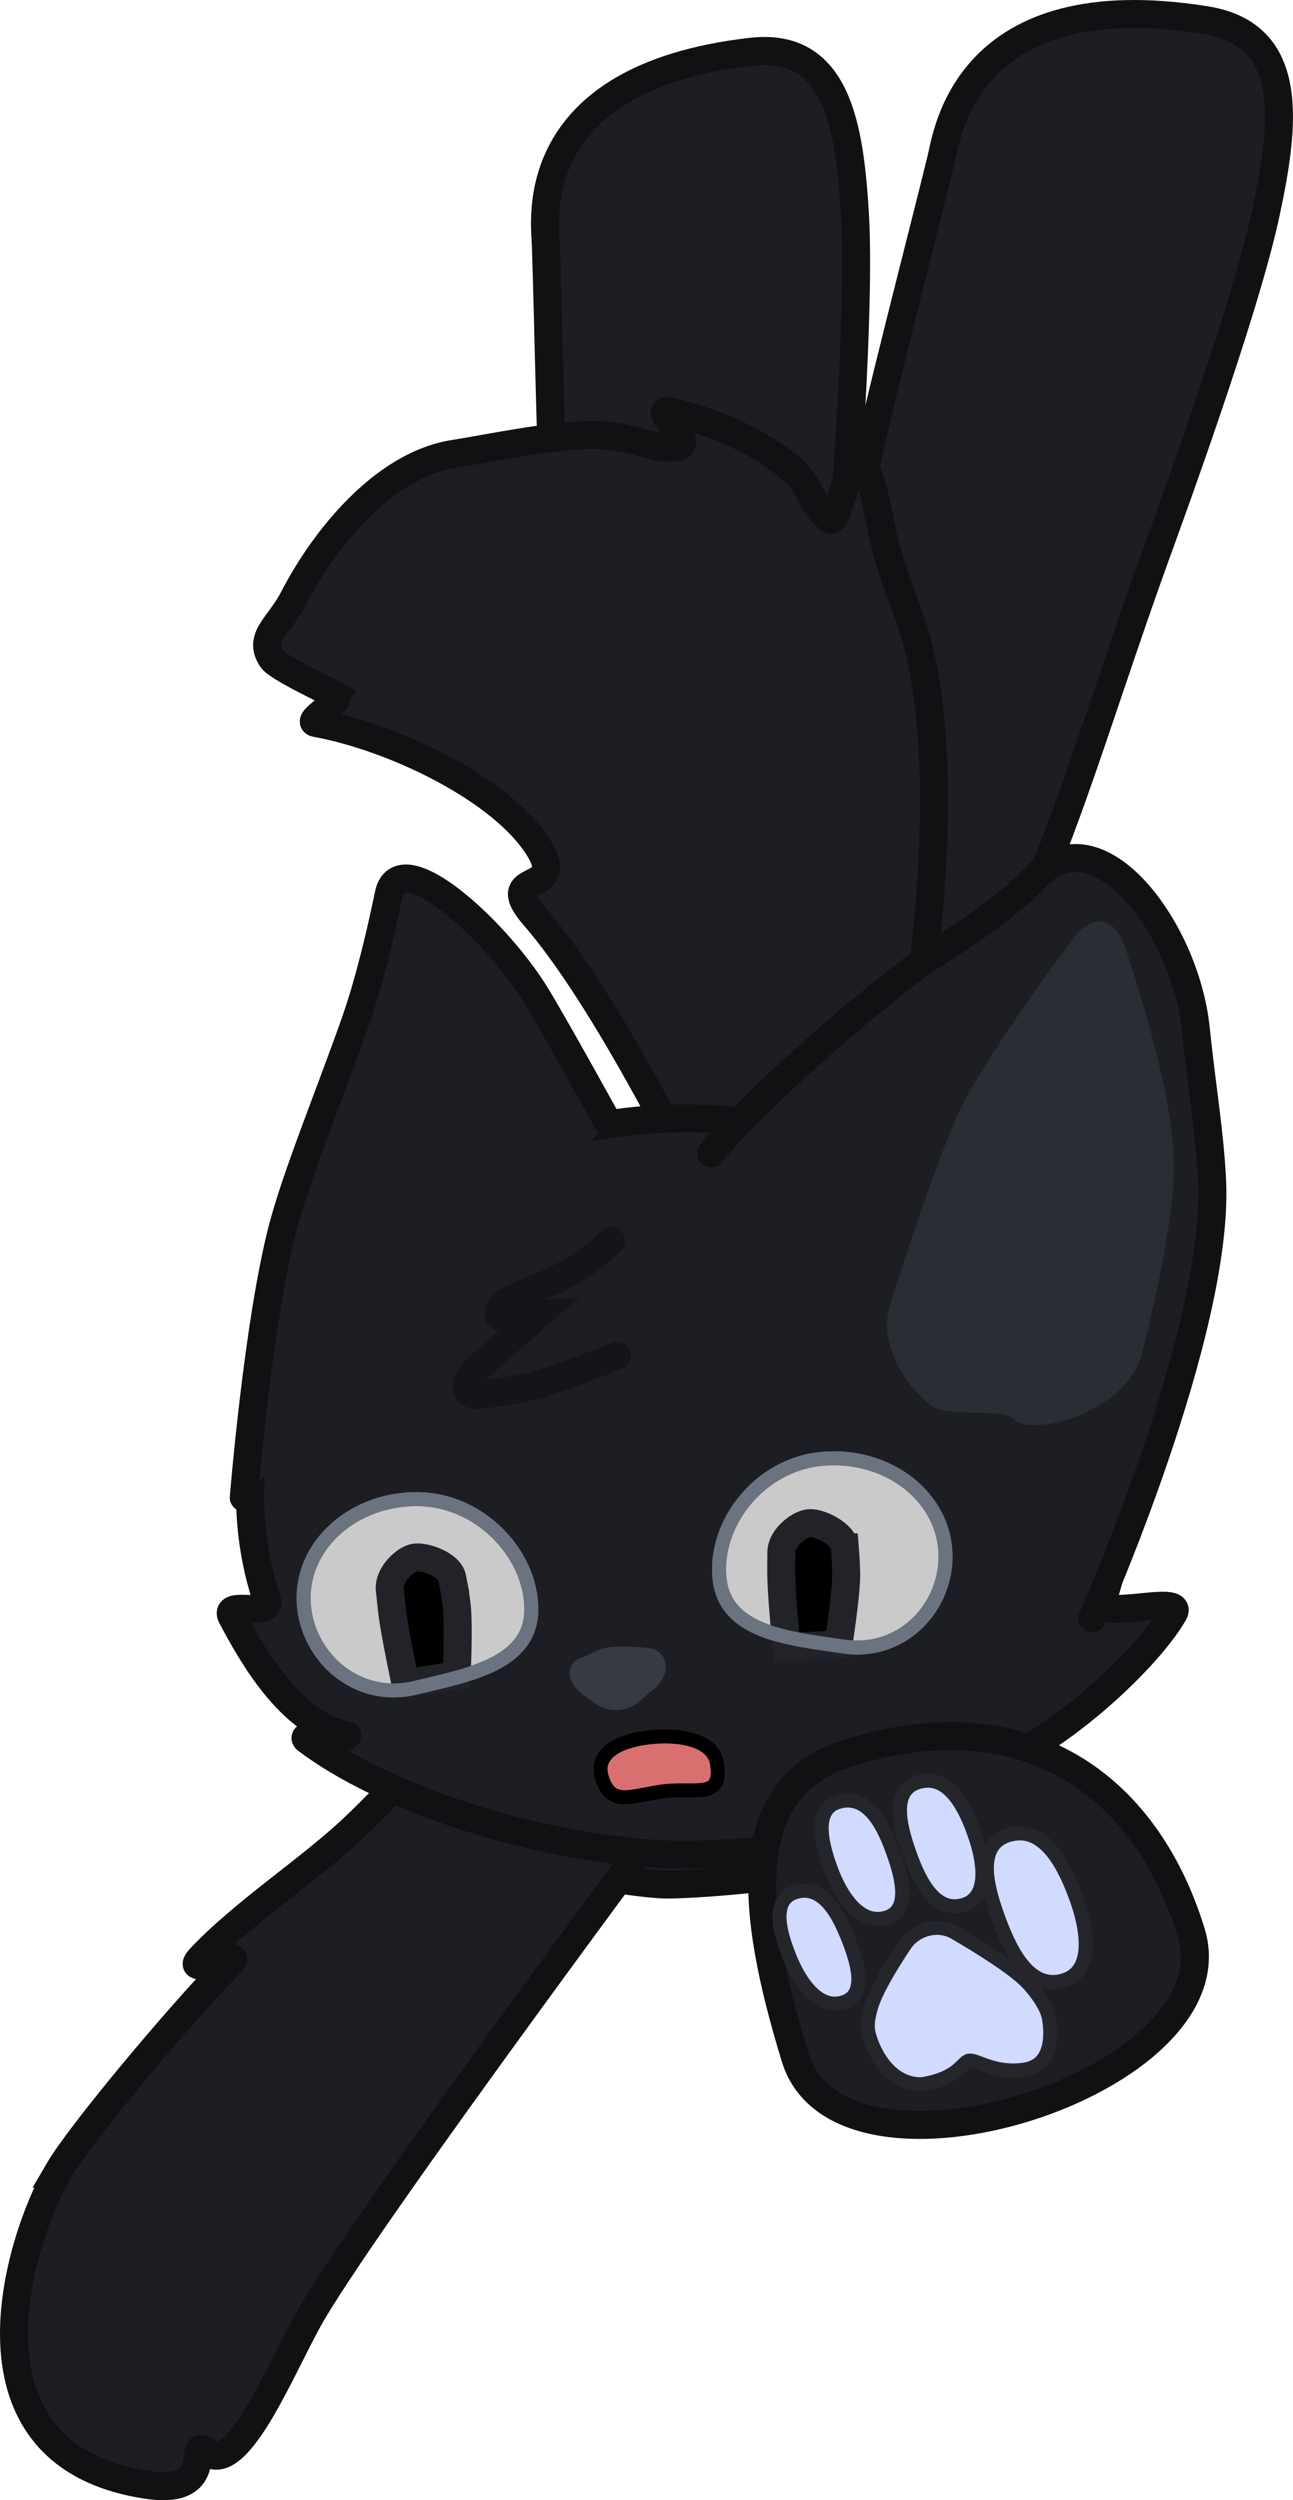 <svg version="1.1" xmlns="http://www.w3.org/2000/svg" xmlns:xlink="http://www.w3.org/1999/xlink" width="92.349" height="178.432" viewBox="0,0,92.349,178.432"><g transform="translate(-164.103,-114.684)"><g stroke-miterlimit="10"><path d="M204.452,247.986c-5.028,-1.347 -0.502,-9.637 -0.502,-9.637c0,0 7.59,-29.526 11.567,-42.69c0.399,-1.322 3.919,-10.407 4.33,-12.147c0.686,-2.909 6.464,2.38 7.59,0.19c2.366,-4.599 11.5,-4.251 15.903,0.554c5.442,5.939 6.766,11.129 3.965,17.584c-5.763,13.283 -6.014,28.735 -9.926,34.603c-1.418,2.127 -7.514,10.004 -11.599,12.723c-1.403,0.934 0.427,-2.773 -1.306,-2.049c-1.056,0.442 -2.175,0.831 -3.356,1.153c-1.688,0.459 -8.351,1.009 -9.906,0.891c-2.122,-0.16 -4.374,-0.537 -6.761,-1.176z" fill="#1d1e23" stroke="#101113" stroke-width="2" stroke-linecap="butt"/><path d="M203.863,154.826c-0.385,-4.769 -0.593,-17.396 -0.772,-22.632c-0.058,-1.691 -1.611,-11.95 14.667,-13.816c6.095,-0.698 7.012,5.259 7.397,11.447c0.433,6.969 -0.793,22.196 -0.965,24.554c-0.493,6.754 1.142,20.78 -0.442,27.732c-2.558,11.229 -13.852,2.727 -15.332,-7.991c-0.753,-5.456 -3.86,-10.713 -4.552,-19.294z" fill="#1d1e23" stroke="#101113" stroke-width="2" stroke-linecap="butt"/><path d="M225.653,149.332c0.969,-4.974 4.362,-17.912 5.675,-23.304c0.424,-1.741 1.77,-12.649 18.904,-9.903c6.415,1.028 5.651,7.366 4.275,13.787c-1.549,7.231 -7.147,22.412 -7.996,24.768c-6.359,17.646 -9.902,32.991 -16.337,31.106c-7.995,-2.342 -8.645,-15.293 -4.522,-36.454z" fill="#1d1e23" stroke="#101113" stroke-width="2" stroke-linecap="butt"/><path d="M188.057,164.305c-0.745,-0.421 -4.113,-1.973 -4.532,-2.594c-1.043,-1.549 0.522,-2.344 1.55,-4.337c2.131,-4.13 6.395,-9.534 11.493,-10.306c2.2,-0.333 6.947,-1.368 10.064,-1.344c2.773,0.021 3.94,1.099 5.716,0.884c1.747,-0.212 -1.994,-2.947 -0.331,-2.55c2.322,0.555 6.178,1.849 8.893,4.335c0.943,0.863 1.243,2.51 2.52,3.384c0.562,0.384 1.388,-4.932 1.984,-4.504c1.048,1.179 1.315,3.898 1.908,6.266c0.606,2.418 1.531,4.488 1.976,5.901c1.067,3.388 1.481,7.551 1.51,11.855c0.081,12.184 -2.925,25.491 -2.925,25.491l-12.518,5.494c0,0 -7.268,-15.521 -13.084,-22.197c-2.94,-3.375 2.439,-1.395 0.326,-4.842c-2.549,-4.158 -10.264,-7.928 -15.969,-8.964c-0.73,-0.133 2.019,-1.631 1.418,-1.971z" fill="#1d1e23" stroke="#101113" stroke-width="2" stroke-linecap="butt"/><path d="M168.328,269.539c1.428,-2.445 8.297,-10.725 12.254,-14.79c1.142,-1.174 -3.573,1.175 -2.17,-0.319c3.078,-3.278 7.832,-6.337 10.978,-9.321c4.694,-4.453 7.286,-8.231 7.286,-8.231l16.822,4.906c0,0 -22.662,30.364 -27.126,38.006c-2.04,3.491 -5.26,11.751 -7.527,9.879c-1.464,-1.209 0.967,3.138 -4.251,2.35c-13.979,-2.111 -9.207,-17.446 -6.265,-22.48z" fill="#1d1e23" stroke="#101113" stroke-width="2" stroke-linecap="butt"/><path d="M244.083,221.163c0.02,2.682 -0.413,5.276 -1.239,7.727c-0.525,1.56 5.912,-0.502 5.086,0.928c-2.029,3.511 -9.415,10.355 -15.035,11.624c-1.475,0.333 3.778,0.275 2.24,1.078c-6.363,3.319 -16.071,4.485 -21.907,4.529c-8.021,0.061 -20.389,-3.122 -27.209,-8.198c-0.807,-0.601 3.711,-0.112 2.767,-0.336c-4.058,-0.963 -6.705,-5.796 -8.123,-8.436c-0.673,-1.253 2.941,0.138 2.495,-1.213c-0.759,-2.298 -1.174,-4.724 -1.193,-7.233c-0.113,-14.857 13.702,-27.006 30.855,-27.136c17.153,-0.13 31.15,11.808 31.263,26.665z" fill="#1d1e23" stroke="#101113" stroke-width="2" stroke-linecap="butt"/><path d="M207.312,235.503c-0.354,-0.246 -0.734,-0.51 -0.972,-0.675c-0.436,-0.303 -0.768,-0.855 -0.387,-0.89c0.282,-0.027 1.138,-0.637 1.79,-0.699c0.87,-0.082 1.83,-0.026 2.546,0.045c0.647,0.065 0.348,0.77 -0.101,1.149c-0.281,0.237 -0.758,0.638 -1.175,0.989c-0.445,0.374 -1.239,0.402 -1.7,0.081z" fill="#373943" stroke="#373943" stroke-width="2" stroke-linecap="butt"/><g><path d="M185.788,228.749c-0.013,-3.926 3.619,-7.094 8.112,-7.076c4.493,0.019 8.138,3.916 8.151,7.843c0.013,3.926 -4.523,4.717 -8.284,5.621c-4.36,1.048 -7.966,-2.462 -7.979,-6.388z" fill="#cacaca" stroke="#6b7381" stroke-width="1" stroke-linecap="butt"/><path d="M196.402,227.291c0.148,0.759 0.295,1.613 0.344,2.227c0.119,1.509 -0.026,4.727 -0.026,4.727l-3.66,0.569c0,0 -0.66,-3.125 -0.881,-4.618c-0.084,-0.569 -0.166,-1.347 -0.235,-2.072c-0.101,-1.074 1.125,-2.195 1.808,-2.281c0.734,-0.092 2.467,0.507 2.651,1.448z" fill="#000000" stroke="#212328" stroke-width="2" stroke-linecap="round"/><path d="M185.788,228.749c-0.013,-3.926 3.619,-7.094 8.112,-7.076c4.493,0.019 8.138,3.916 8.151,7.843c0.013,3.926 -4.523,4.717 -8.284,5.621c-4.36,1.048 -7.966,-2.462 -7.979,-6.388z" fill="none" stroke="#6b7381" stroke-width="1" stroke-linecap="butt"/><path d="M224.315,232.189c-3.836,-0.57 -8.433,-0.96 -8.823,-4.87c-0.39,-3.91 2.839,-8.109 7.309,-8.521c4.47,-0.412 8.411,2.423 8.801,6.333c0.39,3.91 -2.839,7.72 -7.287,7.058z" fill="#cacaca" stroke="#6b7381" stroke-width="1" stroke-linecap="butt"/><path d="M224.439,225.116c0.063,0.77 0.115,1.635 0.095,2.249c-0.049,1.512 -0.551,4.691 -0.551,4.691l-3.704,0.161c0,0 -0.31,-3.177 -0.364,-4.683c-0.02,-0.574 -0.016,-1.356 -0.004,-2.084c0.018,-1.077 1.362,-2.056 2.051,-2.065c0.74,-0.01 2.398,0.776 2.476,1.731z" fill="#000000" stroke="#212328" stroke-width="2" stroke-linecap="round"/><path d="M224.315,232.189c-3.836,-0.57 -8.433,-0.96 -8.823,-4.87c-0.39,-3.91 2.839,-8.109 7.309,-8.521c4.47,-0.412 8.411,2.423 8.801,6.333c0.39,3.91 -2.839,7.72 -7.287,7.058z" fill="none" stroke="#6b7381" stroke-width="1" stroke-linecap="butt"/></g><path d="M214.899,196.999c3.341,-4.238 13.077,-12.41 15.765,-14.116c3.394,-2.153 5.895,-3.979 7.378,-5.569c4.446,-4.766 10.715,3.647 11.457,10.724c0.463,4.419 1.006,7.454 1.174,10.881c0.529,10.809 -8.551,31.25 -8.551,31.25" fill="#1d1e23" stroke="#101113" stroke-width="2" stroke-linecap="round"/><path d="M207.08,241.514c-0.476,-1.597 1.042,-2.557 3.315,-2.832c2.272,-0.276 4.643,0.192 4.914,1.834c0.433,2.619 -1.506,1.729 -3.778,2.005c-2.272,0.276 -3.791,1.204 -4.451,-1.007z" fill="#da6f6f" stroke="#000000" stroke-width="1" stroke-linecap="butt"/><path d="M208.149,211.442c0,0 -3.96,1.637 -6.068,2.162c-0.937,0.233 -2.356,0.45 -3.621,0.617c-1.506,0.199 -1.167,-1.101 -0.189,-1.958c1.257,-1.103 4.314,-3.784 4.314,-3.784c0,0 -1.674,0.127 -2.444,0.186c-0.69,0.052 -0.607,-0.627 0.332,-1.174c0.827,-0.482 2.912,-1.17 4.456,-2.073c1.691,-0.989 2.811,-2.174 2.811,-2.174" fill="none" stroke="#141518" stroke-width="2" stroke-linecap="round"/><path d="M181.514,221.561c0,0 1.009,-12.423 2.756,-19.16c0.97,-3.741 3.304,-9.415 5.166,-14.667c0.988,-2.788 1.818,-6.247 2.433,-9.226c0.767,-3.709 7.658,2.531 10.531,7.24c1.46,2.393 5.149,9.093 5.149,9.093" fill="#1d1e23" stroke="#101113" stroke-width="2" stroke-linecap="round"/><path d="M227.656,207.837c1.244,-3.909 3.138,-9.62 4.653,-13.144c1.479,-3.44 5.711,-9.36 8.425,-12.998c1.405,-1.883 2.988,-1.621 3.75,0.663c1.43,4.29 3.483,11.225 3.458,15.608c-0.02,3.383 -1.047,8.454 -2.299,13.397c-1.012,3.998 -7.817,5.998 -9.143,4.588c-0.729,-0.775 -4.768,-0.114 -5.862,-0.932c-2.108,-1.577 -3.773,-4.695 -2.981,-7.183z" fill="#2b2d34" stroke="none" stroke-width="0" stroke-linecap="round"/><path d="M249.183,252.607c3.269,10.654 -25.01,19.584 -28.279,8.93c-3.269,-10.654 -4.064,-19.27 3.745,-21.736c12.601,-3.966 21.264,2.152 24.533,12.805z" fill="#1d1e23" stroke="#101113" stroke-width="2" stroke-linecap="butt"/><g fill="#d1daff" stroke="#24262c" stroke-width="1" stroke-linecap="butt"><path d="M235.329,251.355c-0.67,-1.889 -1.705,-5.307 1.196,-5.794c2.548,-0.427 3.915,3.106 4.501,4.753c0.586,1.647 1.461,5.218 -1.205,5.767c-2.259,0.465 -3.586,-2.172 -4.493,-4.726z"/><path d="M237.479,256.172c0.157,0.16 1.338,1.463 1.529,2.482c0.144,0.773 0.477,3.403 -1.73,3.732c-2.163,0.322 -3.429,-0.737 -3.971,-0.638c-0.482,0.088 -0.73,1.27 -3.38,1.685c-2.428,0.04 -3.583,-2.608 -3.803,-3.735c-0.114,-0.583 0.026,-1.128 0.14,-1.587c0.299,-1.199 1.462,-3.115 2.442,-4.589c0.795,-1.195 2.386,-1.612 3.591,-0.912c1.758,1.021 4.132,2.493 5.182,3.562z"/><path d="M228.958,246.646c-0.538,-1.6 -1.361,-4.492 1.1,-4.856c2.162,-0.32 3.264,2.674 3.734,4.068c0.47,1.395 1.156,4.413 -1.107,4.833c-1.917,0.356 -3,-1.883 -3.728,-4.046z"/><path d="M227.862,246.805c0.743,2.045 1.244,4.292 -0.535,4.756c-2.099,0.548 -3.404,-2.176 -3.882,-3.495c-0.478,-1.319 -1.429,-4.187 0.527,-4.777c2.226,-0.672 3.341,2.004 3.891,3.516z"/><path d="M220.843,249.748c2.098,-0.721 3.248,1.814 3.821,3.251c0.775,1.942 1.326,4.086 -0.352,4.593c-1.981,0.598 -3.313,-1.978 -3.812,-3.231c-0.499,-1.253 -1.499,-3.979 0.343,-4.613z"/></g></g></g></svg><!--rotationCenter:75.89732223726836:65.31573962363831-->
